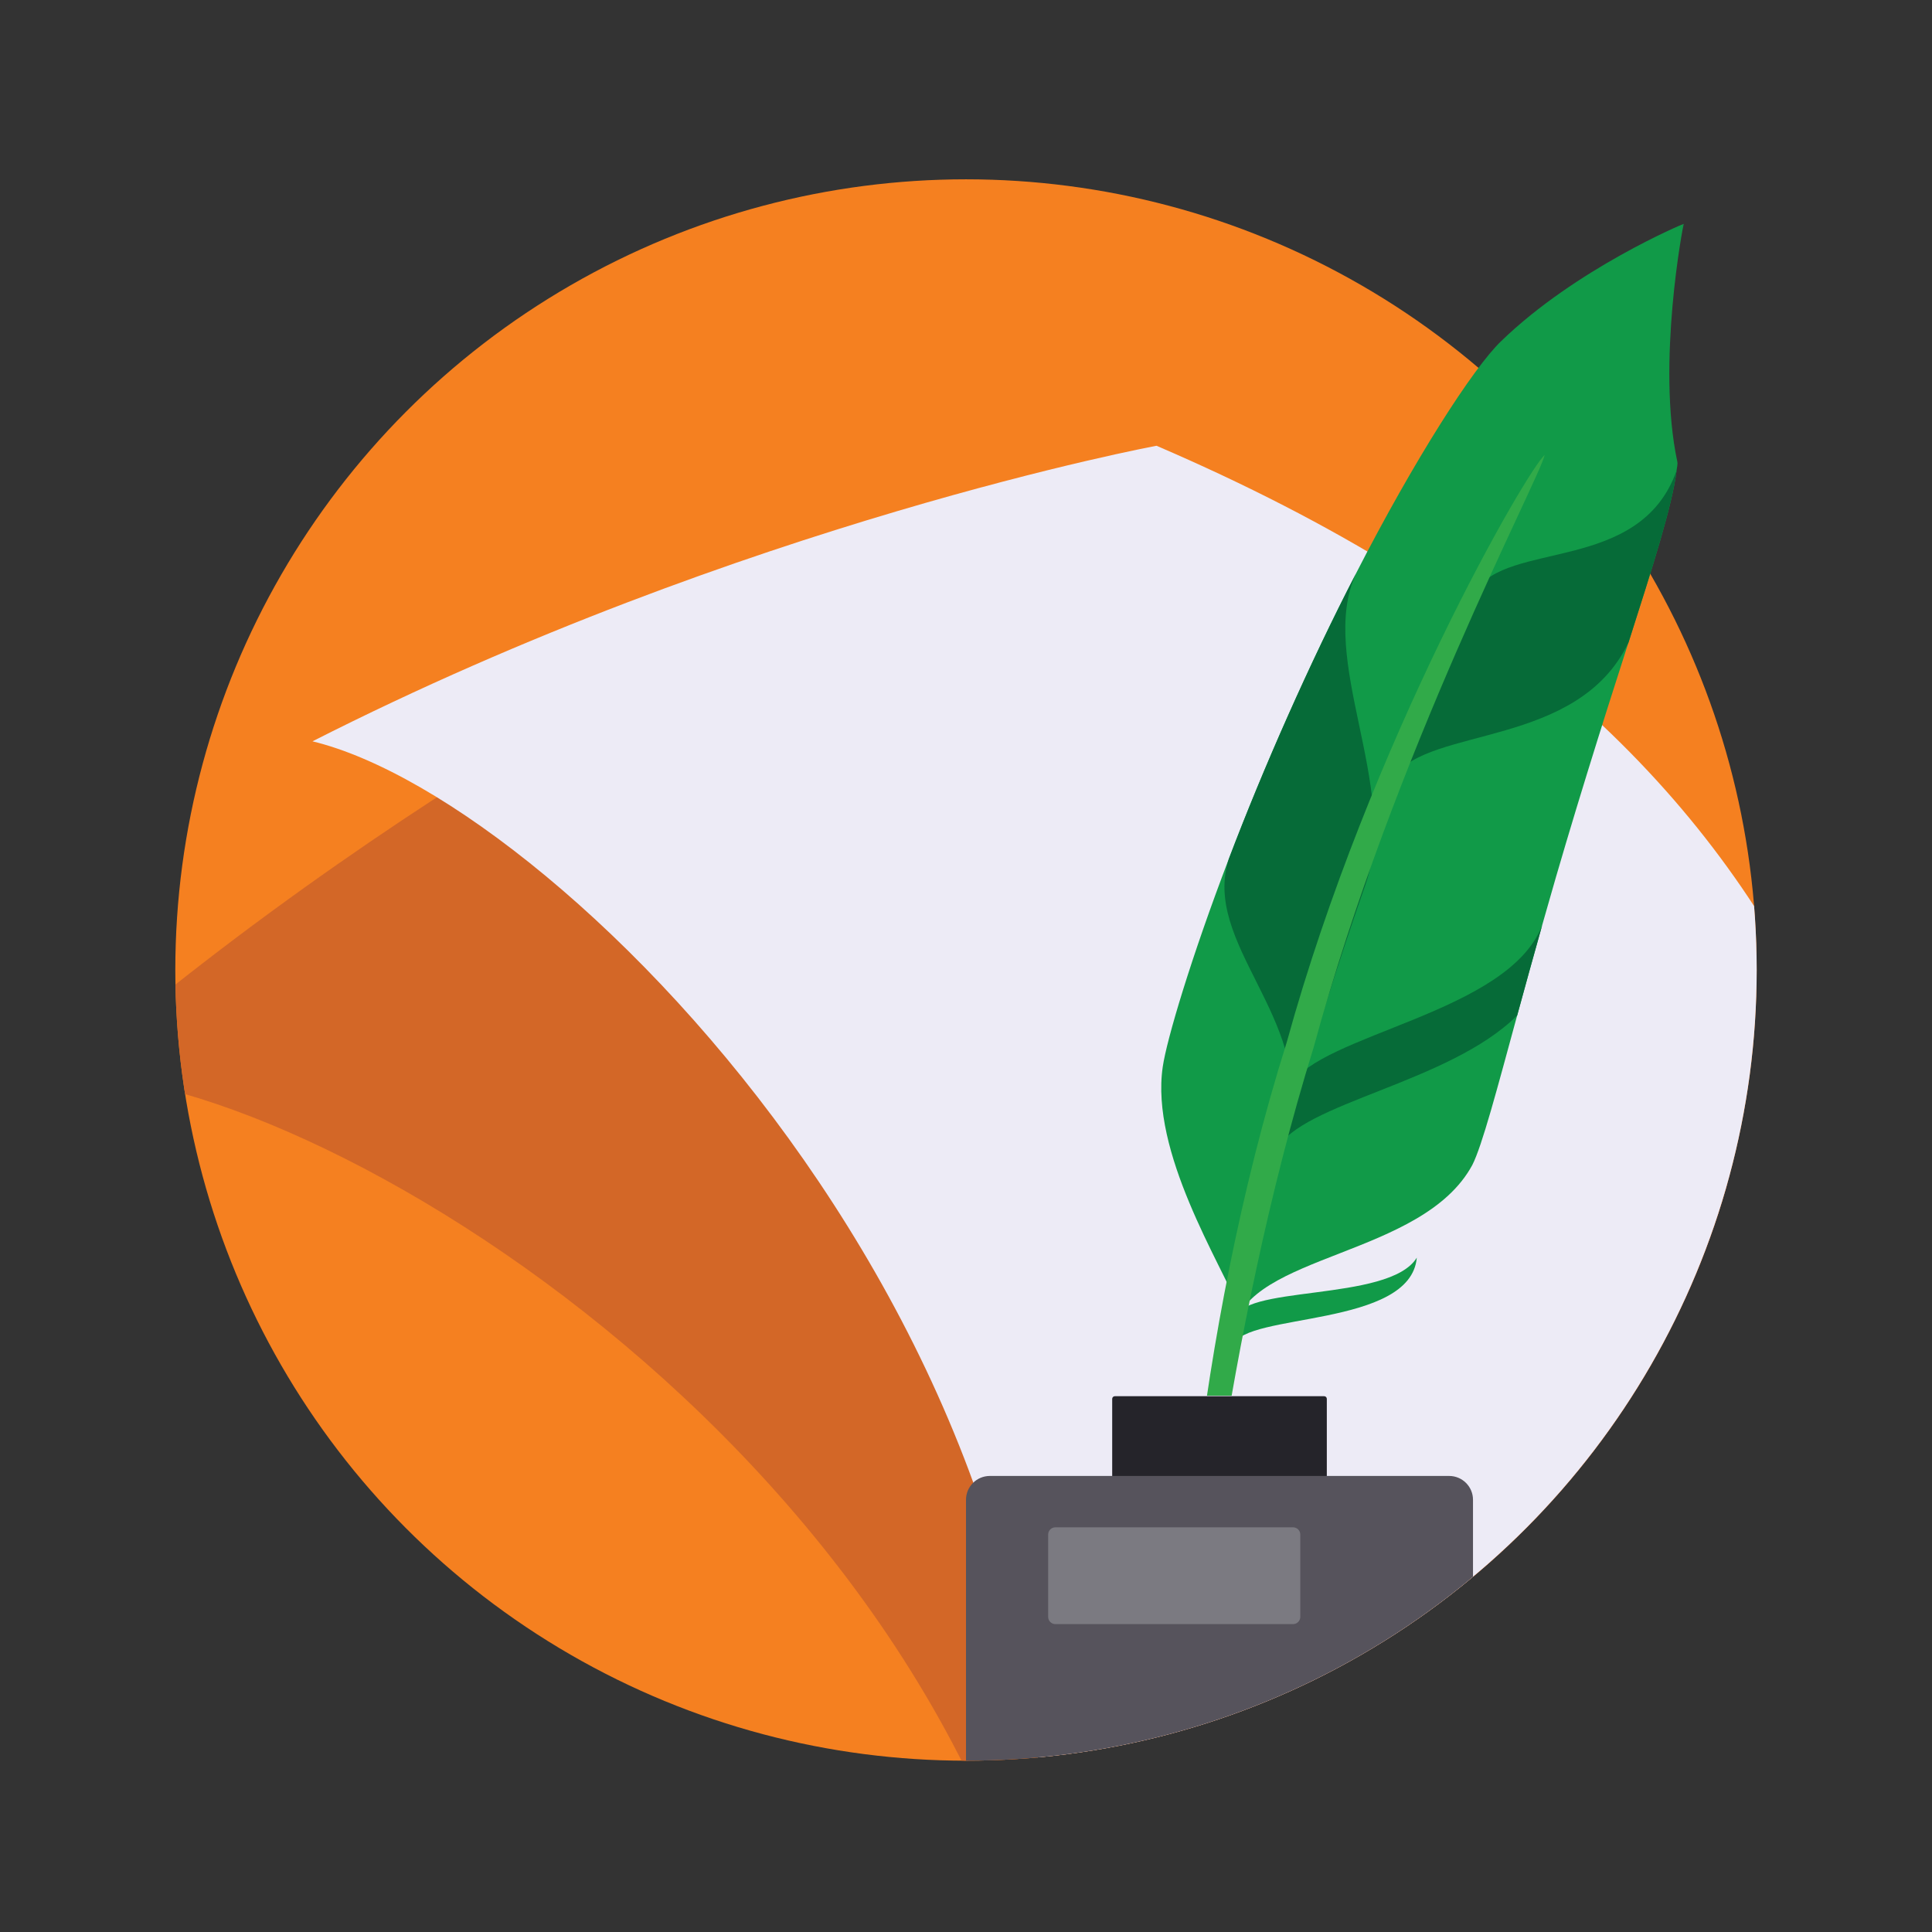 <?xml version="1.0" encoding="utf-8"?>
<!-- Generator: Adobe Illustrator 27.0.0, SVG Export Plug-In . SVG Version: 6.00 Build 0)  -->
<svg version="1.1" id="Layer_1" xmlns="http://www.w3.org/2000/svg" xmlns:xlink="http://www.w3.org/1999/xlink" x="0px" y="0px"
	 viewBox="0 0 1000 1000" style="enable-background:new 0 0 1000 1000;" xml:space="preserve">
<rect x="0" y="0" width="1000" height="1000" fill="#333333" stroke="none"/>
<style type="text/css">
	.st0{clip-path:url(#SVGID_00000031171480771777904470000012242991468053202572_);fill:#F58020;}
	.st1{clip-path:url(#SVGID_00000031171480771777904470000012242991468053202572_);fill:#D36727;}
	.st2{clip-path:url(#SVGID_00000031171480771777904470000012242991468053202572_);fill:#EDEBF6;}
	.st3{clip-path:url(#SVGID_00000031171480771777904470000012242991468053202572_);}
	.st4{fill:#25242A;}
	.st5{fill:#56535C;}
	.st6{fill:#7B7A81;}
	.st7{clip-path:url(#SVGID_00000170985636971251044200000000684347581156702885_);}
	.st8{fill:#119A48;}
	.st9{fill:#066B38;}
	.st10{fill:#31AA49;}
</style>
<g>
	<g>
		<defs>
			<circle id="SVGID_1_" cx="500" cy="502.07" r="409.26"/>
		</defs>
		<clipPath id="SVGID_00000176744898220705761960000014791735220593728145_">
			<use xlink:href="#SVGID_1_"  style="overflow:visible;"/>
		</clipPath>
		
			<circle style="clip-path:url(#SVGID_00000176744898220705761960000014791735220593728145_);fill:#F58020;" cx="500" cy="502.07" r="409.26"/>
		<path style="clip-path:url(#SVGID_00000176744898220705761960000014791735220593728145_);fill:#D36727;" d="M34.37,556.26
			c135.55-1.02,489.62,216.32,518.55,544.01c12.05-3.01,440.11-220.76,440.11-220.76c-82.8-284.94-172.2-512.21-571.76-577.38
			C421.28,302.14,223.74,392.17,34.37,556.26z"/>
		<path style="clip-path:url(#SVGID_00000176744898220705761960000014791735220593728145_);fill:#EDEBF6;" d="M161.74,383.71
			c131.77,31.81,422.74,328.35,371.54,653.3c12.42,0,480.44-107.73,480.44-107.73c-11.41-296.51-43.17-538.65-415.1-698.55
			C598.63,230.73,385.18,270.3,161.74,383.71z"/>
		<g style="clip-path:url(#SVGID_00000176744898220705761960000014791735220593728145_);">
			<g>
				<path class="st4" d="M686.75,790.53H575.67v-66.49c0-0.75,0.61-1.36,1.36-1.36h108.37c0.75,0,1.36,0.61,1.36,1.36V790.53z"/>
				<path class="st5" d="M759.06,927.33h-255.7c-1.86,0-3.36-1.5-3.36-3.36V776.29c0-6.82,5.53-12.34,12.34-12.34h237.74
					c6.82,0,12.34,5.53,12.34,12.34v147.68C762.42,925.82,760.92,927.33,759.06,927.33z"/>
				<path class="st6" d="M669.27,840.64H546.28c-2.08,0-3.76-1.68-3.76-3.76v-42.59c0-2.08,1.68-3.76,3.76-3.76h122.99
					c2.08,0,3.76,1.68,3.76,3.76v42.59C673.03,838.96,671.35,840.64,669.27,840.64z"/>
			</g>
		</g>
	</g>
	<g>
		<defs>
			<rect id="SVGID_00000152260890280191670650000014218411527386036920_" x="528.48" y="-36.67" width="353.69" height="759.06"/>
		</defs>
		<clipPath id="SVGID_00000168797266301086466210000007474247401255885201_">
			<use xlink:href="#SVGID_00000152260890280191670650000014218411527386036920_"  style="overflow:visible;"/>
		</clipPath>
		<g style="clip-path:url(#SVGID_00000168797266301086466210000007474247401255885201_);">
			<path class="st8" d="M871.49,115.88c-100.46,179.3-182.24,363.41-228.5,564.6c-11.78-27.69-47.6-84.2-41.16-128.27
				c2.05-14.11,14.69-56.61,34.28-107.84c17.78-46.8,41.54-100.66,65.73-147.5c30.17-58.89,60.72-106.53,75.18-120.32
				C815.69,139.1,871.51,115.69,871.49,115.88z"/>
			<path class="st8" d="M639.45,683.59c0-19.04,79.53-9.14,93.88-32.63c-3.13,36.28-89.06,28.45-94.78,45.16L639.45,683.59z"/>
			<path class="st8" d="M762.07,603c-25.8,47.69-116,45.81-123.52,85.27c38.44-203.81,117.27-398.17,232.94-572.39
				c-0.2,0.07-14.17,72.28-3.32,123.04c0.3,1.39-0.2,3.02-0.41,4.74c0,0,0.02,0.05,0.01,0.12c-2.18,17.79-12.54,50.16-24.85,88.73
				c-0.01,0.03-0.01,0.03-0.03,0.06c-13.73,42.61-29.53,92.87-42.56,138.95c-0.73,2.47-1.42,4.96-2.13,7.44
				c-4.62,16.38-8.96,32.14-12.92,46.63C774.92,563.6,767.14,593.07,762.07,603z"/>
			<path class="st9" d="M706.92,457.39c-14.39,41.21-27.56,82.86-39.48,124.86c11.39-55.56-45.71-94.14-31.33-137.87
				c17.78-46.8,41.54-100.66,65.73-147.5C681.75,340.9,724.32,407.07,706.92,457.39z"/>
			<path class="st9" d="M842.93,332.51c-0.02,0.03-0.01,0.03-0.03,0.06c-26.17,54.75-103.21,43.24-121.29,69.48
				c12.86-32.33,26.81-64.25,41.84-95.7c16.47-26.79,85.32-9.3,104.32-62.69c0,0,0.01,0.04,0,0.12
				C865.6,261.58,855.25,293.95,842.93,332.51z"/>
			<path class="st9" d="M785.29,525.6c-35.19,35.01-112.17,45.34-124.17,69.19c1.45-8.25,2.96-16.5,4.54-24.73
				c0.38-1.98,0.76-3.96,1.15-5.94c0.28-0.73,0.62-1.45,1.07-2.17c15.19-26.82,112.74-37.33,130.33-82.98
				C793.59,495.34,789.25,511.1,785.29,525.6z"/>
			<path class="st10" d="M799.53,235.54c-8.68,7.02-90.49,147.87-133.55,304.05c-48.63,154.38-58.5,324.09-51.81,347.19
				c4.49-27.96,18.74-192.98,65.71-344.45C721.59,389.24,796.01,249.7,799.53,235.54z"/>
		</g>
	</g>
</g>
</svg>
